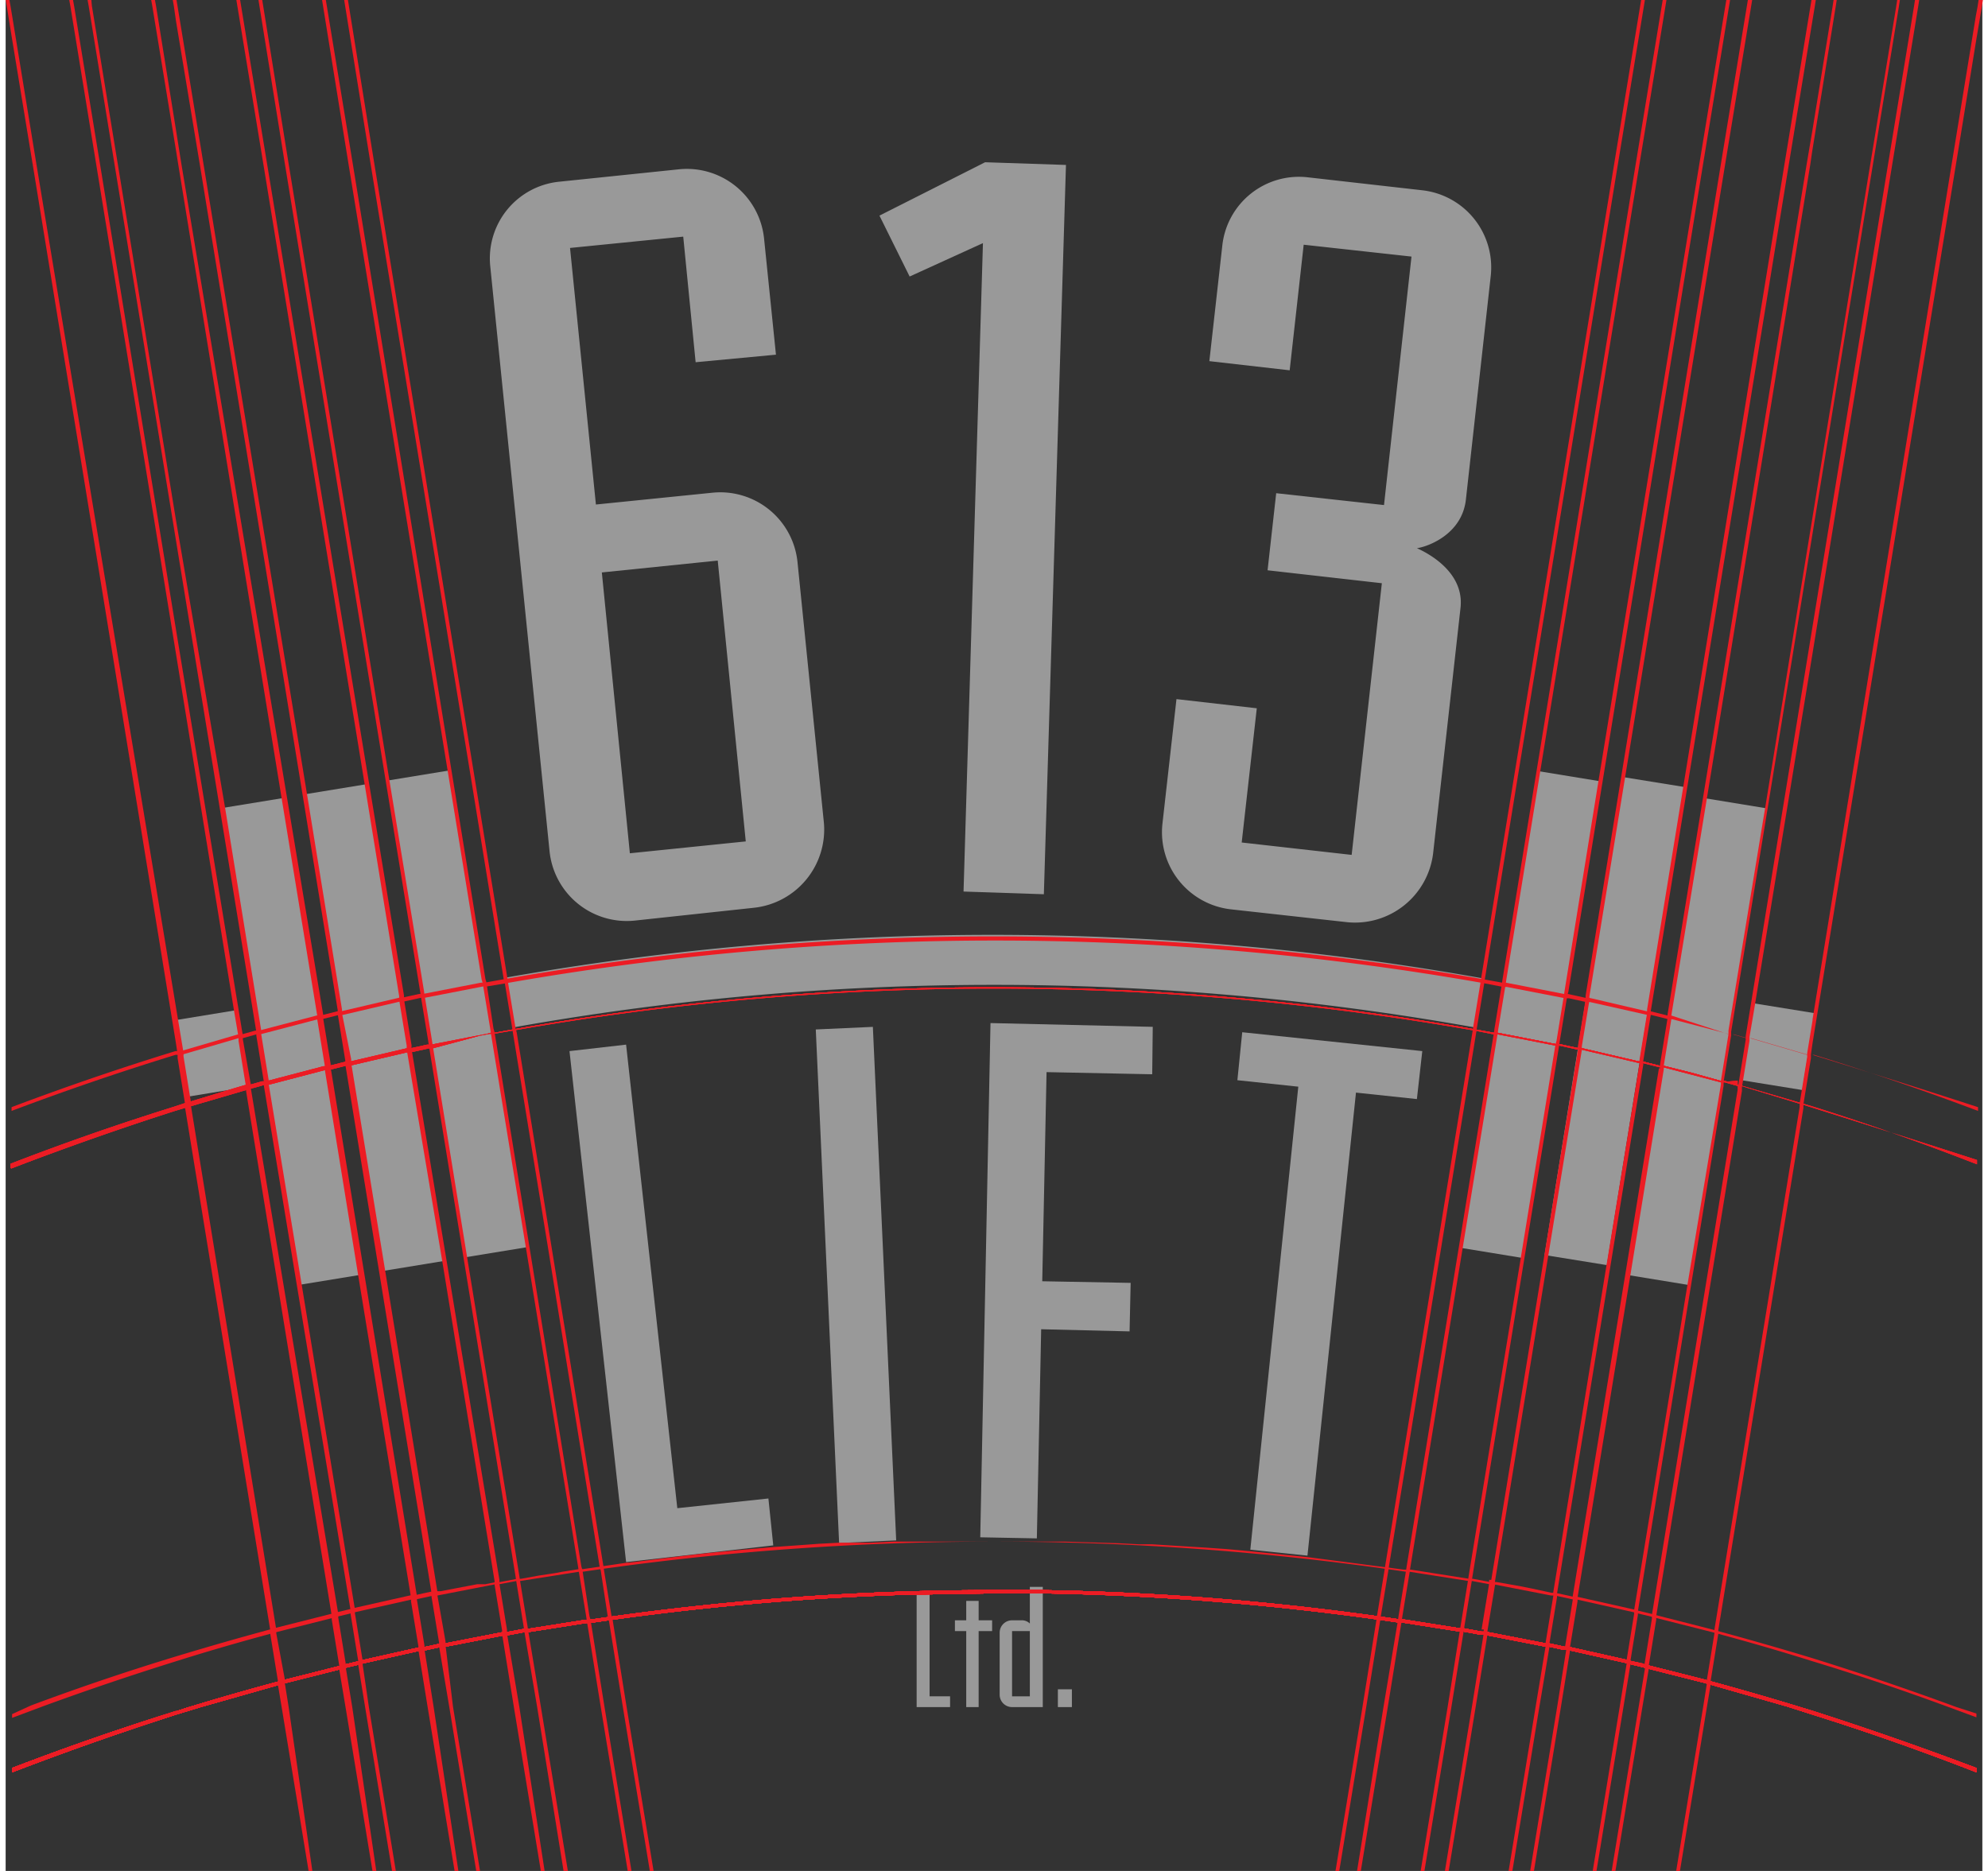 <svg id="Layer_1" data-name="Layer 1" xmlns="http://www.w3.org/2000/svg" width="5.1in" height="4.8in" viewBox="0 0 366.7 347.1"><rect x="0" y="0" width="366.7" height="347.1" fill="#333333" stroke="none"/><title>Artboard 1</title><g opacity="0.5"><polygon points="115.1 289.8 104.6 195 115.1 193.8 124.6 279.8 141.5 278 142.4 286.7 115.1 289.8" fill="#fff"/><rect x="152.5" y="190.6" width="10.6" height="95.37" transform="translate(-10.7 7.5) rotate(-2.6)" fill="#fff"/><polygon points="180.8 285.2 182.7 189.8 212.8 190.5 212.7 199.3 193.1 198.9 192.3 237.7 208.7 238 208.5 247 192.1 246.6 191.3 285.4 180.8 285.2" fill="#fff"/><polygon points="230.9 287.5 239.8 201.6 228.5 200.4 229.4 191.5 262.8 195 261.8 203.9 250.5 202.7 241.5 288.6 230.9 287.5" fill="#fff"/><path d="M116.6,170.8a14.4,14.4,0,0,1-15.7-12.9L89.9,49.4a14.3,14.3,0,0,1,12.9-15.7L125,31.4a14.4,14.4,0,0,1,15.7,12.9l2.2,21.5L128,67.2l-2.3-23.3-21,2.1,4.8,47.6,21.7-2.2a14.4,14.4,0,0,1,15.7,12.9l4.9,48.4a14.6,14.6,0,0,1-12.9,15.7ZM132.1,104l-21.5,2.2,5.2,52.1,21.5-2.2Z" fill="#fff"/><polygon points="177.7 165.4 181.3 45.1 167.7 51.3 162.1 40 181.7 30.1 196.7 30.6 192.6 165.9 177.7 165.4" fill="#fff"/><path d="M227.3,168.7a14.4,14.4,0,0,1-12.7-15.9l2.6-23.1,14.9,1.7-2.8,24.9,20.4,2.3,5.6-50.4-21.2-2.4,1.6-14.3,20,2.2,5.1-46.1-20-2.2-2.6,23.3L223.3,67l2.4-21.4a14.3,14.3,0,0,1,15.9-12.7l21.2,2.4a14.4,14.4,0,0,1,12.7,15.9l-4.6,41.4c-.7,6.7-7.4,8.9-9.1,9.1,1.8.8,8.8,4.3,8.1,11l-5.1,45.7A14.6,14.6,0,0,1,249,171.1Z" fill="#fff"/><polygon points="169 316.7 169 295.2 171.4 295.2 171.4 314.7 175.2 314.7 175.2 316.7 169 316.7" fill="#fff"/><polygon points="178.2 316.7 178.2 302.6 176.1 302.6 176.1 300.6 178.2 300.6 178.2 297 180.5 297 180.5 300.6 183 300.6 183 302.6 180.5 302.6 180.5 316.7 178.2 316.7" fill="#fff"/><path d="M186.7,316.7a2.3,2.3,0,0,1-2.3-2.3V302.9a2.3,2.3,0,0,1,2.3-2.3h1.7a2.1,2.1,0,0,1,1.6.6v-6.8h2.4v22.3Zm3.3-14.1h-3.3v12.1h3.3Z" fill="#fff"/><rect x="195.2" y="313.4" width="2.6" height="3.3" fill="#fff"/><rect x="238" y="182.3" width="89.6" height="11.67" transform="translate(51.5 436.9) rotate(-80.7)" fill="#fff"/><rect x="253.5" y="184.8" width="89.6" height="11.67" transform="matrix(0.16, -0.99, 0.99, 0.16, 61.97, 454.23)" fill="#fff"/><rect x="268.9" y="187.3" width="89.6" height="11.67" transform="translate(72.4 471.6) rotate(-80.7)" fill="#fff"/><rect x="321.4" y="189.7" width="14.4" height="11.67" transform="matrix(0.16, -0.99, 0.99, 0.16, 82.52, 488.19)" fill="#fff"/><path d="M274.1,181.4l-1.6,9.2a507.5,507.5,0,0,0-178.3,0l-1.6-9.2a517.1,517.1,0,0,1,181.4.1Z" fill="#fff"/><rect x="78" y="143.3" width="11.7" height="89.61" transform="translate(-29.3 16) rotate(-9.3)" fill="#fff"/><rect x="62.6" y="145.8" width="11.7" height="89.61" transform="translate(-29.9 13.6) rotate(-9.3)" fill="#fff"/><rect x="47.1" y="148.4" width="11.7" height="89.61" transform="translate(-30.5 11.1) rotate(-9.3)" fill="#fff"/><rect x="32.3" y="188.3" width="11.7" height="14.38" transform="translate(-31.1 8.7) rotate(-9.3)" fill="#fff"/></g><polygon points="319.2 0 314.2 30.4 295.5 144.8 289.2 183.8 289.1 184.5 287.7 193.1 287.5 193.8 281.1 233.2 271.4 292.4 271.3 293.1 269.9 301.7 269.8 302.3 267.5 316.7 262.5 347.1 263.2 347.1 268.2 316.7 270.5 302.5 270.6 301.8 272 293.2 272.1 292.5 288.2 193.9 288.3 193.2 288.3 193.2 289.7 184.7 289.9 184 314.9 30.4 319.9 0 319.2 0" fill="#ec1c24"/><polygon points="307.4 0 302.4 30.4 277.7 181.6 277.7 181.6 277.6 182.3 276.2 190.8 276.1 191.5 259.9 290.6 259.8 291.3 258.4 299.8 258.3 300.5 255.6 316.7 250.7 347.1 251.4 347.1 256.4 316.7 259 300.6 259.1 299.9 259.1 299.9 260.5 291.4 260.6 290.7 270.3 231.5 270.3 231.5 276.8 191.6 276.9 190.9 278.3 182.4 278.4 181.7 284.7 143 303.1 30.4 308.1 0 307.4 0" fill="#ec1c24"/><polygon points="303.4 0 298.4 30.4 273.7 181.6 273.7 181.6 273.6 182.3 272.2 190.8 272.1 191.5 255.9 290.6 255.8 291.3 254.4 299.8 254.3 300.5 251.7 316.7 246.7 347.1 247.4 347.1 252.4 316.7 255 300.6 255.1 299.9 255.1 299.9 256.5 291.4 256.6 290.7 266.3 231.5 266.3 231.5 272.8 191.6 272.9 190.9 274.3 182.4 274.4 181.7 280.7 143 299.1 30.4 304.1 0 303.4 0" fill="#ec1c24"/><path d="M275.4,293.1v.7l-1.4,8.5h.7l1.4-8.5v-.7Zm0,0v.7l-1.4,8.5h.7l1.4-8.5v-.7Zm0,0v.7l-1.4,8.5h.7l1.4-8.5v-.7ZM335,0l-5,30.4L311,147.3l-6.5,40v.7l-1.4,8.6v.7l-6.3,38.5-9.7,59.6v.7l-1.4,8.5v.7l-1.9,11.5-5,30.4h.7l5-30.4,1.9-11.3v-.7l1.4-8.5v-.7l16-98.1v-.7l1.4-8.6v-.7l25.6-157,4.4-26.8.4-2.4.2-1.3ZM275.2,293.8l-1.4,8.5h.7l1.4-8.5v-.7h-.7Zm.1-.7v.7l-1.4,8.5h.7l1.4-8.5v-.7Zm0,0v.7l-1.4,8.5h.7l1.4-8.5v-.7ZM323.2,0l-5,30.4L293.1,184.7v.7l-1.4,8.5v.7l-16.1,98.5v.7l-1.4,8.5v.7l-2.2,13.7-5,30.4h.7l5-30.4,2.2-13.5v-.7l1.4-8.5v-.7l9.7-59.3,6.4-39.2v-.7l1.4-8.5v-.7l6.4-39.3L319,30.4l5-30.4Z" fill="#ec1c24"/><path d="M307,198.2h-.3l-16,98v.7l-1.4,8.5h.7l1.4-8.5v-.7l9.8-59.8,6.2-38.2Zm0,0h-.3l-16,98v.7l-1.4,8.5h.7l1.4-8.5v-.7l9.8-59.8,6.2-38.2Zm0,0h-.3l-16,98v.7l-1.4,8.5h.7l1.4-8.5v-.7l9.8-59.8,6.2-38.2ZM350.9,0l-.2,1.3-4.8,29.2-10.8,66-8.7,53.4-6.8,41.3v.7l-1.4,8.6v.7L312,238.3l-9.9,60.4v.7l-1.4,8.6v.7l-1.3,8.1-5,30.4h.7l5-30.4,1.3-7.9v-.7l1.4-8.6v-.7l15.9-97.5v-.7l1.4-8.6v-.7h0l14.8-90.6,11.5-70.3,4.8-29.2.2-1.3ZM307.4,198.3h-.7l-16,98v.7l-1.4,8.5h.7l1.4-8.5v-.7l9.8-59.8Zm-.4-.1h-.3l-16,98v.7l-1.4,8.5h.7l1.4-8.5v-.7l9.8-59.8,6.2-38.2Zm0,0h-.3l-16,98v.7l-1.4,8.5h.7l1.4-8.5v-.7l9.8-59.8,6.2-38.2ZM339.1,0l-.2,1.3L335.2,24l-1.1,6.5L308.3,188.2v.7l-1.4,8.6v.7l-16,98v.7l-1.4,8.5v.7l-1.7,10.7-5,30.4h.7l5-30.4,1.7-10.5v-.7l1.4-8.5v-.7l9.8-59.8,6.2-38.2v-.7l1.4-8.6v-.7l6.6-40.3L334.8,30.4l.3-2.1,4.4-27.1.2-1.3Z" fill="#ec1c24"/><path d="M354.2,0,354,1.3l-4.8,29.2-14.1,86.3-12.3,75.4v.7l-1.4,8.6v.7l-15.9,97.4.7.2,15.9-97.4v-.7l1.4-8.6v-.7l.8-4.7,10.9-66.5L350,30.4l4.8-29.2.2-1.3Zm0,0L354,1.3l-4.8,29.2-14.1,86.3-12.3,75.4v.7l-1.4,8.6v.7l-15.9,97.4.7.2,15.9-97.4v-.7l1.4-8.6v-.7l.8-4.7,10.9-66.5L350,30.4l4.8-29.2.2-1.3Zm0,0L354,1.3l-4.8,29.2-14.1,86.3-12.3,75.4v.7l-1.4,8.6v.7l-15.9,97.4.7.2,15.9-97.4v-.7l1.4-8.6v-.7l.8-4.7,10.9-66.5L350,30.4l4.8-29.2.2-1.3Zm0,0L354,1.3l-4.8,29.2-14.1,86.3-12.3,75.4v.7l-1.4,8.6v.7l-15.9,97.4v.7h0l-1.4,8.6v.7l-1.2,7.3-5,30.4h.7l5-30.4,1.2-7.2h0v-.7l1.4-8.6v-.7l15.9-97.4v-.7l1.4-8.6v-.7l.8-4.7,10.9-66.5L350,30.4l4.8-29.2.2-1.3ZM323.1,192.9l-1.4,8.6h-.3v.7l-15.9,97.4v.7h0l-1.4,8.6.7.2,1.4-8.6v-.7l15.9-97.4v-.7l1.4-8.6Zm0,0-1.4,8.6h-.3v.7l-15.9,97.4v.7h0l-1.4,8.6.7.2,1.4-8.6v-.7l15.9-97.4v-.7l1.4-8.6Zm0,0-1.4,8.6h-.3v.7l-15.9,97.4v.7h0l-1.4,8.6.7.2,1.4-8.6v-.7l15.9-97.4v-.7l1.4-8.6ZM366,0l-.2,1.3-.3,1.6-4.5,27.6L335.2,189.1v.2l-1,6.1v.7l-1.2,7.4-.2,1.2h0v.7l-15.8,96.9h0v.7l-1.4,8.6v.7l-.7,4.4-5,30.4h.7l5-30.4.7-4.2v-.7l1.4-8.6v-.7l15.8-96.9v-.7l1.4-8.6v-.7l.3-2.1,26.6-163,3.8-23.3,1-5.9.2-1.3Zm-43,192.9-1.4,8.6h-.3v.7l-15.9,97.4v.7h0l-1.4,8.6.7.2,1.4-8.6v-.7l15.9-97.4v-.7l1.4-8.6Zm0,0-1.4,8.6h-.3v.7l-15.9,97.4v.7h0l-1.4,8.6.7.2,1.4-8.6v-.7l15.9-97.4v-.7l1.4-8.6Zm0,0-1.4,8.6h-.3v.7l-15.9,97.4v.7h0l-1.4,8.6.7.2,1.4-8.6v-.7l15.9-97.4v-.7l1.4-8.6ZM354.2,0,354,1.3l-4.8,29.2-14.1,86.3-12.3,75.4v.7l-1.4,8.6v.7l-15.9,97.4.7.2,15.9-97.4v-.7l1.4-8.6v-.7l.8-4.7,10.9-66.5L350,30.4l4.8-29.2.2-1.3Zm0,0L354,1.3l-4.8,29.2-14.1,86.3-12.3,75.4v.7l-1.4,8.6v.7l-15.9,97.4.7.2,15.9-97.4v-.7l1.4-8.6v-.7l.8-4.7,10.9-66.5L350,30.4l4.8-29.2.2-1.3Z" fill="#ec1c24"/><polygon points="111.1 316.7 108.5 300.5 108.3 299.8 107 291.3 106.8 290.6 90.7 191.5 90.5 190.8 89.2 182.3 89.2 182.3 89 181.6 64.4 30.4 59.4 0 58.7 0 63.6 30.4 82 143 88.3 181.7 88.5 182.4 89.9 190.9 90 191.6 96.5 231.4 106.2 290.7 106.3 291.4 107.7 299.9 107.8 300.6 110.4 316.7 115.4 347.1 116.1 347.1 111.1 316.7" fill="#ec1c24"/><polygon points="115.2 316.7 112.6 300.5 112.4 299.8 111 291.3 110.9 290.6 94.8 191.5 94.6 190.8 93.2 182.3 93.2 182.3 93.1 181.6 68.4 30.4 63.5 0 62.8 0 67.7 30.4 86.1 143 92.4 181.7 92.6 182.4 94 190.9 94.1 191.6 100.6 231.4 110.2 290.7 110.4 291.4 111.7 299.9 111.9 300.6 114.5 316.7 119.5 347.1 120.2 347.1 115.2 316.7" fill="#ec1c24"/><polygon points="96.9 302.3 96.8 301.6 95.4 293.1 95.3 292.4 85.6 233.2 79.2 193.8 79.1 193.1 77.7 184.5 77.6 183.8 71.2 144.8 52.5 30.4 47.6 0 46.9 0 51.8 30.4 76.9 184 77 184.7 78.4 193.2 78.5 193.9 94.6 292.5 94.7 293.2 96.1 301.8 96.2 302.5 98.6 316.7 103.5 347.1 104.3 347.1 99.3 316.7 96.9 302.3" fill="#ec1c24"/><path d="M95.3,316.7,93,303v-.7l-1.4-8.5v-.7L75.3,194.6v-.7l-1.4-8.5v-.7L48.5,30.4,43.5,0h-.7l5,30.4L66.6,145.5,73,184.8v.7l1.4,8.5v.7L81,234l9.7,59.3v.7l1.4,8.5v.7l2.2,13.6,5,30.4h.7Zm-3.7-22.9v-.7L75.3,194.6h-.7L81,234l9.7,59.3v.7l1.4,8.5h.7Zm0,0v-.7h-.7v.7l1.4,8.5h.7Zm0,0v-.7h-.7v.7l1.4,8.5h.7Zm-10,11.4v-.7L80.1,296v-.7l-9.7-59.6-6.3-38.5v-.7L62.4,188v-.7l-6.5-40L36.7,30.4,31.7,0H31l.2,1.1.4,2.8L36,30.4l25.6,157v.7l1.4,8.6v.7l16,98.1v.7l1.4,8.5v.7l1.9,11.3,5,30.4h.7l-5-30.4Zm10-11.4v-.7h-.7v.7l1.4,8.5h.7Zm0,0v-.7L75.3,194.6h-.7L81,234l9.7,59.3v.7l1.4,8.5h.7Zm0,0v-.7L75.3,194.6h-.7L81,234l9.7,59.3v.7l1.4,8.5h.7Z" fill="#ec1c24"/><path d="M79.4,316.7,77.7,306v-.7l-1.4-8.5v-.7l-16-98v-.7h0l-1.4-8.5v-.7L32.6,30.4l-1-6.3L27.9,1.1,27.7,0H27l.2,1.1,4.5,27.4.3,1.9L51.2,148.1l6.6,40.3v.7l1.4,8.6v.7l6.2,38.2,9.8,59.8v.7l1.4,8.5v.7l1.7,10.5,5,30.4h.7Zm-3.3-19.9v-.7l-16-98h-.7l6.2,38.2,9.8,59.8v.7l1.4,8.5h.7Zm0,0v-.7l-16-98h-.7l6.2,38.2,9.8,59.8v.7l1.4,8.5h.7Zm0,0v-.7l-16-98h-.7l6.2,38.2,9.8,59.8v.7l1.4,8.5h.7Zm-9.9,11.8v-.7l-1.4-8.6v-.7l-9.9-60.4-6.1-37.1v-.7l-1.4-8.6v-.7l-6.7-41.3L31.6,96.5,20.8,30.4,16,1.1,15.9,0h-.7l.2,1.1,4.8,29.4,11.5,70.4,14.8,90.5v.7l1.4,8.6v.7L64,298.8v.7l1.4,8.6v.7l1.3,8,5,30.4h.7l-5-30.4Zm9.9-11.8v-.7l-16-98h-.7l6.2,38.2,9.8,59.8v.7l1.4,8.5h.7Zm0,0v-.7l-16-98h-.7l6.2,38.2,9.8,59.8v.7l1.4,8.5h.7Zm0,0v-.7l-16-98h-.7l6.2,38.2,9.8,59.8v.7l1.4,8.5h.7Z" fill="#ec1c24"/><path d="M61.6,300.1v-.7L45.5,202v-.7H45l-1.4-8.6h-.3l1.4,8.6v.7l15.9,97.4v.7l1.4,8.6.7-.2Zm0,0v-.7L45.5,202v-.7H45l-1.4-8.6h-.3l1.4,8.6v.7l15.9,97.4v.7l1.4,8.6.7-.2Zm0,0v-.7L45.5,202v-.7H45l-1.4-8.6h-.3l1.4,8.6v.7l15.9,97.4v.7l1.4,8.6.7-.2Zm-9.1,16.6-.7-4.4v-.7L50.2,303v-.7l-15.8-97v-.7l-.2-1.2-1.2-7.4v-.7l-1-6h0L5.7,30.4H5L31.6,193.6l.3,2v.7l1.4,8.6v.7l15.8,96.9v.7l1.4,8.6v.7l.7,4.2,5,30.4h.7Zm9.1-16.6v-.7L45.5,202v-.7H45l-1.4-8.6h-.3l1.4,8.6v.7l15.9,97.4v.7l1.4,8.6.7-.2Zm0,0v-.7L45.5,202v-.7H45l-1.4-8.6h-.3l1.4,8.6v.7l15.9,97.4v.7l1.4,8.6.7-.2Zm0,0v-.7L45.5,202v-.7H45l-1.4-8.6h-.3l1.4,8.6v.7l15.9,97.4v.7l1.4,8.6.7-.2Zm2.7,16.6-1.2-7.3v-.7l-1.4-8.6v-.7L45.5,202v-.7L44,192.8v-.7L31.6,116.8,17.5,30.4,12.7,1.1,12.5,0h-.7L12,1.1l4.8,29.4,14.8,90.8,10.8,66.4.8,4.7v.7l1.4,8.6v.7l15.9,97.4v.7l1.4,8.6v.7l1.2,7.2,5,30.4h.7Z" fill="#ec1c24"/><polygon points="5.7 30.4 5 30.4 1.2 7.3 0.2 1.1 0 0 0.7 0 0.9 1.1 1.2 2.9 5.7 30.4" fill="#ec1c24"/><path d="M335.2,205.5l-1.9-.6-.7-.2h0l-8.9-2.7h0l-1.6-.5h-.7l-2.5-.7h-.7l-10.7-2.8h-.7l-3.2-.8h-.7l-10.7-2.5h-.7l-3.2-.7h-.7l-10.8-2.1h-.7l-3.6-.7a513.9,513.9,0,0,0-178.4,0l-3.6.6h-.7l-10.8,2.1h-.7l-3.2.7h-.7l-10.7,2.5h-.7l-3.2.8h-.7l-10.7,2.8h-.7l-2.5.7h-.7l-1.7.5h0l-8.9,2.7-.7.2-1.8.6q-15.4,4.8-30.4,10.6v.8q15.1-5.8,30.4-10.7l2-.6.7-.2,10.6-3.1.7-.2,2.5-.7h.7l10.7-2.8H60l3.2-.8h.7l10.7-2.5h.7l3.2-.7h.7L90,191.6h.7a513.3,513.3,0,0,1,185.4,0h.7l10.8,2.1h.7l3.2.7h.7l10.7,2.5h.7l3.2.8h.7l5.2,1.3,5.4,1.5h.7l2.5.7.7.2,10.6,3.1.7.2,2,.6q15.3,4.8,30.4,10.7v-.8Q350.5,210.3,335.2,205.5Z" fill="#ec1c24"/><path d="M318.8,200.7h-.7l-10.7-2.8h-.7l-3.2-.8h-.7l-10.7-2.5h-.7l-3.2-.7h-.7l-10.8-2.1h-.7l-3.6-.7a513.9,513.9,0,0,0-178.4,0l-3.6.6h-.7l-10.8,2.1h-.7l-3.2.7h-.7l-10.7,2.5h-.7l-3.2.8h-.7l-10.7,2.8h-.7l-2.5.7h-.7l-1.7.5h0l-8.9,2.7-.7.2-1.8.6q-15.4,4.8-30.4,10.6v.8q15.1-5.8,30.4-10.7l2-.6.7-.2,10.6-3.1.7-.2,2.5-.7h.7l10.7-2.8H60l3.2-.8h.7l10.7-2.5h.7l3.2-.7h.7L90,191.6h.7a513.3,513.3,0,0,1,185.4,0h.7l10.8,2.1h.7l3.2.7h.7l10.7,2.5h.7l3.2.8h.7l5.2,1.3,5.4,1.5h.7l2.5.7v-.7Z" fill="#ec1c24"/><path d="M318.8,200.7h-.7l-10.7-2.8h-.7l-3.2-.8h-.7l-10.7-2.5h-.7l-3.2-.7h-.7l-10.8-2.1h-.7l-3.6-.7a513.9,513.9,0,0,0-178.4,0l-3.6.6h-.7l-10.8,2.1h-.7l-3.2.7h-.7l-10.7,2.5h-.7l-3.2.8h-.7l-10.7,2.8h-.7l-2.5.7h-.7l-1.7.5h0l-8.9,2.7-.7.2-1.8.6q-15.4,4.8-30.4,10.6v.8q15.1-5.8,30.4-10.7l2-.6.7-.2,10.6-3.1.7-.2,2.5-.7h.7l10.7-2.8H60l3.2-.8h.7l10.7-2.5h.7l3.2-.7h.7L90,191.6h.7a513.3,513.3,0,0,1,185.4,0h.7l10.8,2.1h.7l3.2.7h.7l10.7,2.5h.7l3.2.8h.7l5.2,1.3,5.4,1.5h.7l2.5.7v-.7Z" fill="#ec1c24"/><path d="M335.2,195.7h-1l-10.6-3.1h-.7l-2.5-.7h-.7L309,188.4h-.7l-3.2-.8h-.7l-10.7-2.5h-.7l-3.2-.7h-.7l-10.8-2.1h-.7a523.3,523.3,0,0,0-188.7,0h-.7l-10.8,2.1h-.7l-3.2.7H73l-10.7,2.5h-.7l-3.2.8h-.7l-10.7,2.8h-.7l-2.5.7h-.7l-10.6,3.1h-1q-15.3,4.7-30.4,10.4v.7q15.1-5.7,30.4-10.4h1.1l10.6-3.1H44l2.5-.7h.7l10.7-2.8h.7l3.2-.8h.7l10.7-2.5h.7l3.2-.7h.7l10.8-2.1h.7l3.6-.6a523.2,523.2,0,0,1,181.3,0l3.6.7h.7l10.8,2.1h.7l3.2.7h.7l10.7,2.4h.7l3.2.8h.7l10.7,2.8h.7l2.5.7h.7l10.6,3.1h1.1q15.3,4.7,30.4,10.4v-.7Q350.5,200.4,335.2,195.7Z" fill="#ec1c24"/><path d="M318.8,200.7h-.7l-10.7-2.8h-.7l-3.2-.8h-.7l-10.7-2.5h-.7l-3.2-.7h-.7l-10.8-2.1h-.7l-3.6-.7a513.9,513.9,0,0,0-178.4,0l-3.6.6h-.7l-10.8,2.1h-.7l-3.2.7h-.7l-10.7,2.5h-.7l-3.2.8h-.7l-10.7,2.8h-.7l-2.5.7h-.7l-1.7.5h0l-8.9,2.7-.7.2-1.8.6q-15.4,4.8-30.4,10.6v.8q15.1-5.8,30.4-10.7l2-.6.7-.2,10.6-3.1.7-.2,2.5-.7h.7l10.7-2.8H60l3.2-.8h.7l10.7-2.5h.7l3.2-.7h.7L90,191.6h.7a513.3,513.3,0,0,1,185.4,0h.7l10.8,2.1h.7l3.2.7h.7l10.7,2.5h.7l3.2.8h.7l5.2,1.3,5.4,1.5h.7l2.5.7v-.7Z" fill="#ec1c24"/><path d="M335.2,205.5l-1.9-.6-.7-.2h0l-8.9-2.7h0l-1.6-.5h-.7l-2.5-.7h-.7l-10.7-2.8h-.7l-3.2-.8h-.7l-10.7-2.5h-.7l-3.2-.7h-.7l-10.8-2.1h-.7l-3.6-.7a513.9,513.9,0,0,0-178.4,0l-3.6.6h-.7l-10.8,2.1h-.7l-3.2.7h-.7l-10.7,2.5h-.7l-3.2.8h-.7l-10.7,2.8h-.7l-2.5.7h-.7l-1.7.5h0l-8.9,2.7-.7.2-1.8.6q-15.4,4.8-30.4,10.6v.8q15.1-5.8,30.4-10.7l2-.6.7-.2,10.6-3.1.7-.2,2.5-.7h.7l10.7-2.8H60l3.2-.8h.7l10.7-2.5h.7l3.2-.7h.7L90,191.6h.7a513.3,513.3,0,0,1,185.4,0h.7l10.8,2.1h.7l3.2.7h.7l10.7,2.5h.7l3.2.8h.7l5.2,1.3,5.4,1.5h.7l2.5.7.7.2,10.6,3.1.7.2,2,.6q15.3,4.8,30.4,10.7v-.8Q350.5,210.3,335.2,205.5Z" fill="#ec1c24"/><path d="M335.2,205.5l-1.9-.6-.7-.2h0l-8.9-2.7h0l-1.6-.5h-.7l-2.5-.7h-.7l-10.7-2.8h-.7l-3.2-.8h-.7l-10.7-2.5h-.7l-3.2-.7h-.7l-10.8-2.1h-.7l-3.6-.7a513.9,513.9,0,0,0-178.4,0l-3.6.6h-.7l-10.8,2.1h-.7l-3.2.7h-.7l-10.7,2.5h-.7l-3.2.8h-.7l-10.7,2.8h-.7l-2.5.7h-.7l-1.7.5h0l-8.9,2.7-.7.2-1.8.6q-15.4,4.8-30.4,10.6v.8q15.1-5.8,30.4-10.7l2-.6.7-.2,10.6-3.1.7-.2,2.5-.7h.7l10.7-2.8H60l3.2-.8h.7l10.7-2.5h.7l3.2-.7h.7L90,191.6h.7a513.3,513.3,0,0,1,185.4,0h.7l10.8,2.1h.7l3.2.7h.7l10.7,2.5h.7l3.2.8h.7l5.2,1.3,5.4,1.5h.7l2.5.7.7.2,10.6,3.1.7.2,2,.6q15.3,4.8,30.4,10.7v-.8Q350.5,210.3,335.2,205.5Z" fill="#ec1c24"/><path d="M301.3,308.1l-.7-.2-10.7-2.4h-.7l-3.2-.7h-.7l-10.8-2.1h-.7l-3.2-.6h-.7l-10.8-1.7h-.7a510.7,510.7,0,0,0-66-5.4h-9.1a511.4,511.4,0,0,0-75,5.5h-.7l-10.8,1.7h-.7l-3.2.6h-.7l-10.8,2.1h-.7l-3.2.7h-.7l-10.7,2.4-.7.2-2.5.6-.7.2-10.7,2.7-.7.2q-8.6,2.3-17.1,4.9l-2.2.7Q16.3,322.2,1.2,328v.8q15.1-5.8,30.4-10.7l4.6-1.4L51,312.5l.7-.2,10.7-2.7.7-.2,2.5-.6.7-.2L77,306.2h.7l3.2-.7h.7l10.8-2.1H93l3.2-.6h.7l10.8-1.7h.7a508.4,508.4,0,0,1,60.5-5.3h1.6l12.8-.2h9.1a510.7,510.7,0,0,1,65.9,5.4h.7l10.8,1.7h.7l3.2.6h.7l10.8,2.1h.7l3.2.7h.7l10.7,2.4.7.2,2.5.6v-.7Z" fill="#ec1c24"/><path d="M335.2,317.4l-2.3-.7q-8.5-2.6-17-4.9l-.7-.2-10.7-2.7-.7-.2-2.5-.6-.7-.2-10.7-2.4h-.7l-3.2-.7h-.7l-10.8-2.1h-.7l-3.2-.6h-.7l-10.8-1.7h-.7a510.7,510.7,0,0,0-66-5.4h-9.1a511.4,511.4,0,0,0-75,5.5h-.7l-10.8,1.7h-.7l-3.2.6h-.7l-10.8,2.1h-.7l-3.2.7h-.7l-10.7,2.4-.7.2-2.5.6-.7.2-10.7,2.7-.7.2q-8.6,2.3-17.1,4.9l-2.2.7Q16.3,322.2,1.2,328v.8q15.1-5.8,30.4-10.7l4.6-1.4L51,312.5l.7-.2,10.7-2.7.7-.2,2.5-.6.7-.2L77,306.2h.7l3.2-.7h.7l10.8-2.1H93l3.2-.6h.7l10.8-1.7h.7a508.4,508.4,0,0,1,60.5-5.3h1.6l12.8-.2h9.1a510.7,510.7,0,0,1,65.9,5.4h.7l10.8,1.7h.7l3.2.6h.7l10.8,2.1h.7l3.2.7h.7l10.7,2.4.7.2,2.5.6.7.2h0l10.7,2.7.7.2,14.7,4.2,4.7,1.5q15.3,4.8,30.4,10.7v-.8Q350.5,322.3,335.2,317.4Z" fill="#ec1c24"/><path d="M335.2,317.4l-2.3-.7q-8.5-2.6-17-4.9l-.7-.2-10.7-2.7-.7-.2-2.5-.6-.7-.2-10.7-2.4h-.7l-3.2-.7h-.7l-10.8-2.1h-.7l-3.2-.6h-.7l-10.8-1.7h-.7a510.7,510.7,0,0,0-66-5.4h-9.1a511.4,511.4,0,0,0-75,5.5h-.7l-10.8,1.7h-.7l-3.2.6h-.7l-10.8,2.1h-.7l-3.2.7h-.7l-10.7,2.4-.7.2-2.5.6-.7.2-10.7,2.7-.7.2q-8.6,2.3-17.1,4.9l-2.2.7Q16.3,322.2,1.2,328v.8q15.1-5.8,30.4-10.7l4.6-1.4L51,312.5l.7-.2,10.7-2.7.7-.2,2.5-.6.7-.2L77,306.2h.7l3.2-.7h.7l10.8-2.1H93l3.2-.6h.7l10.8-1.7h.7a508.4,508.4,0,0,1,60.5-5.3h1.6l12.8-.2h9.1a510.7,510.7,0,0,1,65.9,5.4h.7l10.8,1.7h.7l3.2.6h.7l10.8,2.1h.7l3.2.7h.7l10.7,2.4.7.2,2.5.6.7.2h0l10.7,2.7.7.2,14.7,4.2,4.7,1.5q15.3,4.8,30.4,10.7v-.8Q350.5,322.3,335.2,317.4Z" fill="#ec1c24"/><path d="M335.2,317.4l-2.3-.7q-8.5-2.6-17-4.9l-.7-.2-10.7-2.7-.7-.2-2.5-.6-.7-.2-10.7-2.4h-.7l-3.2-.7h-.7l-10.8-2.1h-.7l-3.2-.6h-.7l-10.8-1.7h-.7a510.7,510.7,0,0,0-66-5.4h-9.1a511.4,511.4,0,0,0-75,5.5h-.7l-10.8,1.7h-.7l-3.2.6h-.7l-10.8,2.1h-.7l-3.2.7h-.7l-10.7,2.4-.7.2-2.5.6-.7.2-10.7,2.7-.7.2q-8.6,2.3-17.1,4.9l-2.2.7Q16.3,322.2,1.2,328v.8q15.1-5.8,30.4-10.7l4.6-1.4L51,312.5l.7-.2,10.7-2.7.7-.2,2.5-.6.7-.2L77,306.2h.7l3.2-.7h.7l10.8-2.1H93l3.2-.6h.7l10.8-1.7h.7a508.4,508.4,0,0,1,60.5-5.3h1.6l12.8-.2h9.1a510.7,510.7,0,0,1,65.9,5.4h.7l10.8,1.7h.7l3.2.6h.7l10.8,2.1h.7l3.2.7h.7l10.7,2.4.7.2,2.5.6.7.2h0l10.7,2.7.7.2,14.7,4.2,4.7,1.5q15.3,4.8,30.4,10.7v-.8Q350.5,322.3,335.2,317.4Z" fill="#ec1c24"/><path d="M335.2,317.4l-2.3-.7q-8.5-2.6-17-4.9l-.7-.2-10.7-2.7-.7-.2-2.5-.6-.7-.2-10.7-2.4h-.7l-3.2-.7h-.7l-10.8-2.1h-.7l-3.2-.6h-.7l-10.8-1.7h-.7a510.7,510.7,0,0,0-66-5.4h-9.1a511.4,511.4,0,0,0-75,5.5h-.7l-10.8,1.7h-.7l-3.2.6h-.7l-10.8,2.1h-.7l-3.2.7h-.7l-10.7,2.4-.7.2-2.5.6-.7.2-10.7,2.7-.7.2q-8.6,2.3-17.1,4.9l-2.2.7Q16.3,322.2,1.2,328v.8q15.1-5.8,30.4-10.7l4.6-1.4L51,312.5l.7-.2,10.7-2.7.7-.2,2.5-.6.7-.2L77,306.2h.7l3.2-.7h.7l10.8-2.1H93l3.2-.6h.7l10.8-1.7h.7a508.4,508.4,0,0,1,60.5-5.3h1.6l12.8-.2h9.1a510.7,510.7,0,0,1,65.9,5.4h.7l10.8,1.7h.7l3.2.6h.7l10.8,2.1h.7l3.2.7h.7l10.7,2.4.7.2,2.5.6.7.2h0l10.7,2.7.7.2,14.7,4.2,4.7,1.5q15.3,4.8,30.4,10.7v-.8Q350.5,322.3,335.2,317.4Z" fill="#ec1c24"/><path d="M335.2,317.4l-2.3-.7q-8.5-2.6-17-4.9l-.7-.2-10.7-2.7-.7-.2-2.5-.6-.7-.2-10.7-2.4h-.7l-3.2-.7h-.7l-10.8-2.1h-.7l-3.2-.6h-.7l-10.8-1.7h-.7a510.7,510.7,0,0,0-66-5.4h-9.1a511.4,511.4,0,0,0-75,5.5h-.7l-10.8,1.7h-.7l-3.2.6h-.7l-10.8,2.1h-.7l-3.2.7h-.7l-10.7,2.4-.7.2-2.5.6-.7.2-10.7,2.7-.7.2q-8.6,2.3-17.1,4.9l-2.2.7Q16.3,322.2,1.2,328v.8q15.1-5.8,30.4-10.7l4.6-1.4L51,312.5l.7-.2,10.7-2.7.7-.2,2.5-.6.7-.2L77,306.2h.7l3.2-.7h.7l10.8-2.1H93l3.2-.6h.7l10.8-1.7h.7a508.4,508.4,0,0,1,60.5-5.3h1.6l12.8-.2h9.1a510.7,510.7,0,0,1,65.9,5.4h.7l10.8,1.7h.7l3.2.6h.7l10.8,2.1h.7l3.2.7h.7l10.7,2.4.7.2,2.5.6.7.2h0l10.7,2.7.7.2,14.7,4.2,4.7,1.5q15.3,4.8,30.4,10.7v-.8Q350.5,322.3,335.2,317.4Z" fill="#ec1c24"/><path d="M1.2,328v.8q15.1-5.8,30.4-10.7v-.7Q16.3,322.2,1.2,328Z" fill="#ec1c24"/><path d="M361.9,316.7q-13.3-4.9-26.8-9.1-8.9-2.7-17.8-5.1l-.7-.2h0L306,299.6l-.7-.2-2.5-.6-.7-.2-10.7-2.4h-.7l-3.2-.7h-.7l-.9-.2-2.8-.6-2-.4-4.5-.8h-1.2l-3.2-.6h-.7l-10.8-1.7h-1.3l-2.3-.3-15.4-2-10.7-1.1-4.3-.4-4.3-.3-6.5-.4-3.2-.2h-2.4l-3.9-.2-9.9-.3H164.8l-4.2.2h-5.9l-3.8.2-4.1.3-4.3.3-3.4.3-3.4.3-5.2.5-5.2.6-3.2.4h0l-6.4.8h-.4l-8.2,1.2h-.7l-3.2.5-1,.2-1.3.2-2,.3-1.1.2-1.1.2-1.1.2h-.7l-3.2.6h-.7l-2,.4H87.5l-2.1.4-4.7.9H79.3l-3.2.7h-.7l-10.7,2.4-.7.2-2.5.6-.7.2-10.7,2.7-.7.2q-8.9,2.4-17.8,5.1-13.5,4.1-26.9,9.1L1.2,318v.7l5.6-2.1q12.3-4.5,24.8-8.4,8.9-2.8,17.9-5.2l.7-.2,10.7-2.7.7-.2,2.5-.6.7-.2,10.7-2.4h.7l3.2-.7h.7l10.8-2.1h.7l3.2-.6h.7l10.8-1.7h.7a524.1,524.1,0,0,1,152.8,0h.7l10.8,1.7h.7l3.2.6h.7l10.8,2.1h.7l3.2.7h.7l10.7,2.4.7.2,2.5.6h0l.7.2,10.7,2.7.7.2q9,2.4,17.9,5.2,12.5,3.8,24.7,8.3l5.7,2.1v-.7Z" fill="#ec1c24"/><path d="M1.2,328.8q15.1-5.8,30.4-10.7v-.7Q16.3,322.2,1.2,328Z" fill="#ec1c24"/><path d="M1.2,328v.8q15.1-5.8,30.4-10.7v-.7Q16.3,322.2,1.2,328Z" fill="#ec1c24"/><path d="M335.2,317.4l-2.3-.7q-8.5-2.6-17-4.9l-.7-.2-10.7-2.7-.7-.2-2.5-.6-.7-.2-10.7-2.4h-.7l-3.2-.7h-.7l-10.8-2.1h-.7l-3.2-.6h-.7l-10.8-1.7h-.7a510.7,510.7,0,0,0-66-5.4h-9.1a511.4,511.4,0,0,0-75,5.5h-.7l-10.8,1.7h-.7l-3.2.6h-.7l-10.8,2.1h-.7l-3.2.7h-.7l-10.7,2.4-.7.2-2.5.6-.7.2-10.7,2.7-.7.2q-8.6,2.3-17.1,4.9l-2.2.7Q16.3,322.2,1.2,328v.8q15.1-5.8,30.4-10.7l4.6-1.4L51,312.5l.7-.2,10.7-2.7.7-.2,2.5-.6.7-.2L77,306.2h.7l3.2-.7h.7l10.8-2.1H93l3.2-.6h.7l10.8-1.7h.7a508.4,508.4,0,0,1,60.5-5.3h1.6l12.8-.2h9.1a510.7,510.7,0,0,1,65.9,5.4h.7l10.8,1.7h.7l3.2.6h.7l10.8,2.1h.7l3.2.7h.7l10.7,2.4.7.2,2.5.6.7.2h0l10.7,2.7.7.2,14.7,4.2,4.7,1.5q15.3,4.8,30.4,10.7v-.8Q350.5,322.3,335.2,317.4Z" fill="#ec1c24"/><path d="M335.2,317.4l-2.3-.7q-8.5-2.6-17-4.9l-.7-.2-10.7-2.7-.7-.2-2.5-.6-.7-.2-10.7-2.4h-.7l-3.2-.7h-.7l-10.8-2.1h-.7l-3.2-.6h-.7l-10.8-1.7h-.7a510.7,510.7,0,0,0-66-5.4h-9.1a511.4,511.4,0,0,0-75,5.5h-.7l-10.8,1.7h-.7l-3.2.6h-.7l-10.8,2.1h-.7l-3.2.7h-.7l-10.7,2.4-.7.2-2.5.6-.7.2-10.7,2.7-.7.2q-8.6,2.3-17.1,4.9l-2.2.7Q16.3,322.2,1.2,328v.8q15.1-5.8,30.4-10.7l4.6-1.4L51,312.5l.7-.2,10.7-2.7.7-.2,2.5-.6.7-.2L77,306.2h.7l3.2-.7h.7l10.8-2.1H93l3.2-.6h.7l10.8-1.7h.7a508.4,508.4,0,0,1,60.5-5.3h1.6l12.8-.2h9.1a510.7,510.7,0,0,1,65.9,5.4h.7l10.8,1.7h.7l3.2.6h.7l10.8,2.1h.7l3.2.7h.7l10.7,2.4.7.2,2.5.6.7.2h0l10.7,2.7.7.2,14.7,4.2,4.7,1.5q15.3,4.8,30.4,10.7v-.8Q350.5,322.3,335.2,317.4Z" fill="#ec1c24"/><path d="M335.2,317.4l-2.3-.7q-8.5-2.6-17-4.9l-.7-.2-10.7-2.7-.7-.2-2.5-.6-.7-.2-10.7-2.4h-.7l-3.2-.7h-.7l-10.8-2.1h-.7l-3.2-.6h-.7l-10.8-1.7h-.7a510.7,510.7,0,0,0-66-5.4h-9.1a511.4,511.4,0,0,0-75,5.5h-.7l-10.8,1.7h-.7l-3.2.6h-.7l-10.8,2.1h-.7l-3.2.7h-.7l-10.7,2.4-.7.2-2.5.6-.7.2-10.7,2.7-.7.2q-8.6,2.3-17.1,4.9l-2.2.7Q16.3,322.2,1.2,328v.8q15.1-5.8,30.4-10.7l4.6-1.4L51,312.5l.7-.2,10.7-2.7.7-.2,2.5-.6.7-.2L77,306.2h.7l3.2-.7h.7l10.8-2.1H93l3.2-.6h.7l10.8-1.7h.7a508.4,508.4,0,0,1,60.5-5.3h1.6l12.8-.2h9.1a510.7,510.7,0,0,1,65.9,5.4h.7l10.8,1.7h.7l3.2.6h.7l10.8,2.1h.7l3.2.7h.7l10.7,2.4.7.2,2.5.6.7.2h0l10.7,2.7.7.2,14.7,4.2,4.7,1.5q15.3,4.8,30.4,10.7v-.8Q350.5,322.3,335.2,317.4Z" fill="#ec1c24"/><path d="M335.2,317.4l-2.3-.7q-8.5-2.6-17-4.9l-.7-.2-10.7-2.7-.7-.2-2.5-.6-.7-.2-10.7-2.4h-.7l-3.2-.7h-.7l-10.8-2.1h-.7l-3.2-.6h-.7l-10.8-1.7h-.7a510.7,510.7,0,0,0-66-5.4h-9.1a511.4,511.4,0,0,0-75,5.5h-.7l-10.8,1.7h-.7l-3.2.6h-.7l-10.8,2.1h-.7l-3.2.7h-.7l-10.7,2.4-.7.2-2.5.6-.7.2-10.7,2.7-.7.2q-8.6,2.3-17.1,4.9l-2.2.7Q16.3,322.2,1.2,328v.8q15.1-5.8,30.4-10.7l4.6-1.4L51,312.5l.7-.2,10.7-2.7.7-.2,2.5-.6.7-.2L77,306.2h.7l3.2-.7h.7l10.8-2.1H93l3.2-.6h.7l10.8-1.7h.7a508.4,508.4,0,0,1,60.5-5.3h1.6l12.8-.2h9.1a510.7,510.7,0,0,1,65.9,5.4h.7l10.8,1.7h.7l3.2.6h.7l10.8,2.1h.7l3.2.7h.7l10.7,2.4.7.2,2.5.6.7.2h0l10.7,2.7.7.2,14.7,4.2,4.7,1.5q15.3,4.8,30.4,10.7v-.8Q350.5,322.3,335.2,317.4Z" fill="#ec1c24"/><path d="M301.3,308.1l-.7-.2-10.7-2.4h-.7l-3.2-.7h-.7l-10.8-2.1h-.7l-3.2-.6h-.7l-10.8-1.7h-.7a510.7,510.7,0,0,0-66-5.4h-9.1a511.4,511.4,0,0,0-75,5.5h-.7l-10.8,1.7h-.7l-3.2.6h-.7l-10.8,2.1h-.7l-3.2.7h-.7l-10.7,2.4-.7.2-2.5.6-.7.2-10.7,2.7-.7.2q-8.6,2.3-17.1,4.9l-2.2.7Q16.3,322.2,1.2,328v.8q15.1-5.8,30.4-10.7l4.6-1.4L51,312.5l.7-.2,10.7-2.7.7-.2,2.5-.6.7-.2L77,306.2h.7l3.2-.7h.7l10.8-2.1H93l3.2-.6h.7l10.8-1.7h.7a508.4,508.4,0,0,1,60.5-5.3h1.6l12.8-.2h9.1a510.7,510.7,0,0,1,65.9,5.4h.7l10.8,1.7h.7l3.2.6h.7l10.8,2.1h.7l3.2.7h.7l10.7,2.4.7.2,2.5.6v-.7Z" fill="#ec1c24"/><path d="M335.2,317.4l-2.3-.7q-8.5-2.6-17-4.9l-.7-.2-10.7-2.7-.7-.2-2.5-.6-.7-.2-10.7-2.4h-.7l-3.2-.7h-.7l-10.8-2.1h-.7l-3.2-.6h-.7l-10.8-1.7h-.7a510.7,510.7,0,0,0-66-5.4h-9.1a511.4,511.4,0,0,0-75,5.5h-.7l-10.8,1.7h-.7l-3.2.6h-.7l-10.8,2.1h-.7l-3.2.7h-.7l-10.7,2.4-.7.2-2.5.6-.7.2-10.7,2.7-.7.2q-8.6,2.3-17.1,4.9l-2.2.7Q16.3,322.2,1.2,328v.8q15.1-5.8,30.4-10.7l4.6-1.4L51,312.5l.7-.2,10.7-2.7.7-.2,2.5-.6.7-.2L77,306.2h.7l3.2-.7h.7l10.8-2.1H93l3.2-.6h.7l10.8-1.7h.7a508.4,508.4,0,0,1,60.5-5.3h1.6l12.8-.2h9.1a510.7,510.7,0,0,1,65.9,5.4h.7l10.8,1.7h.7l3.2.6h.7l10.8,2.1h.7l3.2.7h.7l10.7,2.4.7.2,2.5.6.7.2h0l10.7,2.7.7.2,14.7,4.2,4.7,1.5q15.3,4.8,30.4,10.7v-.8Q350.5,322.3,335.2,317.4Z" fill="#ec1c24"/><path d="M301.3,308.1l-.7-.2-10.7-2.4h-.7l-3.2-.7h-.7l-10.8-2.1h-.7l-3.2-.6h-.7l-10.8-1.7h-.7a510.7,510.7,0,0,0-66-5.4h-9.1a511.4,511.4,0,0,0-75,5.5h-.7l-10.8,1.7h-.7l-3.2.6h-.7l-10.8,2.1h-.7l-3.2.7h-.7l-10.7,2.4-.7.2-2.5.6-.7.2-10.7,2.7-.7.2q-8.6,2.3-17.1,4.9l-2.2.7Q16.3,322.2,1.2,328v.8q15.1-5.8,30.4-10.7l4.6-1.4L51,312.5l.7-.2,10.7-2.7.7-.2,2.5-.6.7-.2L77,306.2h.7l3.2-.7h.7l10.8-2.1H93l3.2-.6h.7l10.8-1.7h.7a508.4,508.4,0,0,1,60.5-5.3h1.6l12.8-.2h9.1a510.7,510.7,0,0,1,65.9,5.4h.7l10.8,1.7h.7l3.2.6h.7l10.8,2.1h.7l3.2.7h.7l10.7,2.4.7.2,2.5.6v-.7Z" fill="#ec1c24"/><path d="M335.2,317.4l-2.3-.7q-8.5-2.6-17-4.9l-.7-.2-10.7-2.7-.7-.2-2.5-.6-.7-.2-10.7-2.4h-.7l-3.2-.7h-.7l-10.8-2.1h-.7l-3.2-.6h-.7l-10.8-1.7h-.7a510.7,510.7,0,0,0-66-5.4h-9.1a511.4,511.4,0,0,0-75,5.5h-.7l-10.8,1.7h-.7l-3.2.6h-.7l-10.8,2.1h-.7l-3.2.7h-.7l-10.7,2.4-.7.2-2.5.6-.7.2-10.7,2.7-.7.2q-8.6,2.3-17.1,4.9l-2.2.7Q16.3,322.2,1.2,328v.8q15.1-5.8,30.4-10.7l4.6-1.4L51,312.5l.7-.2,10.7-2.7.7-.2,2.5-.6.7-.2L77,306.2h.7l3.2-.7h.7l10.8-2.1H93l3.2-.6h.7l10.8-1.7h.7a508.4,508.4,0,0,1,60.5-5.3h1.6l12.8-.2h9.1a510.7,510.7,0,0,1,65.9,5.4h.7l10.8,1.7h.7l3.2.6h.7l10.8,2.1h.7l3.2.7h.7l10.7,2.4.7.2,2.5.6.7.2h0l10.7,2.7.7.2,14.7,4.2,4.7,1.5q15.3,4.8,30.4,10.7v-.8Q350.5,322.3,335.2,317.4Z" fill="#ec1c24"/><path d="M335.2,317.4l-2.3-.7q-8.5-2.6-17-4.9l-.7-.2-10.7-2.7-.7-.2-2.5-.6-.7-.2-10.7-2.4h-.7l-3.2-.7h-.7l-10.8-2.1h-.7l-3.2-.6h-.7l-10.8-1.7h-.7a510.7,510.7,0,0,0-66-5.4h-9.1a511.4,511.4,0,0,0-75,5.5h-.7l-10.8,1.7h-.7l-3.2.6h-.7l-10.8,2.1h-.7l-3.2.7h-.7l-10.7,2.4-.7.2-2.5.6-.7.2-10.7,2.7-.7.2q-8.6,2.3-17.1,4.9l-2.2.7Q16.3,322.2,1.2,328v.8q15.1-5.8,30.4-10.7l4.6-1.4L51,312.5l.7-.2,10.7-2.7.7-.2,2.5-.6.7-.2L77,306.2h.7l3.2-.7h.7l10.8-2.1H93l3.2-.6h.7l10.8-1.7h.7a508.4,508.4,0,0,1,60.5-5.3h1.6l12.8-.2h9.1a510.7,510.7,0,0,1,65.9,5.4h.7l10.8,1.7h.7l3.2.6h.7l10.8,2.1h.7l3.2.7h.7l10.7,2.4.7.2,2.5.6.7.2h0l10.7,2.7.7.2,14.7,4.2,4.7,1.5q15.3,4.8,30.4,10.7v-.8Q350.5,322.3,335.2,317.4Z" fill="#ec1c24"/></svg>